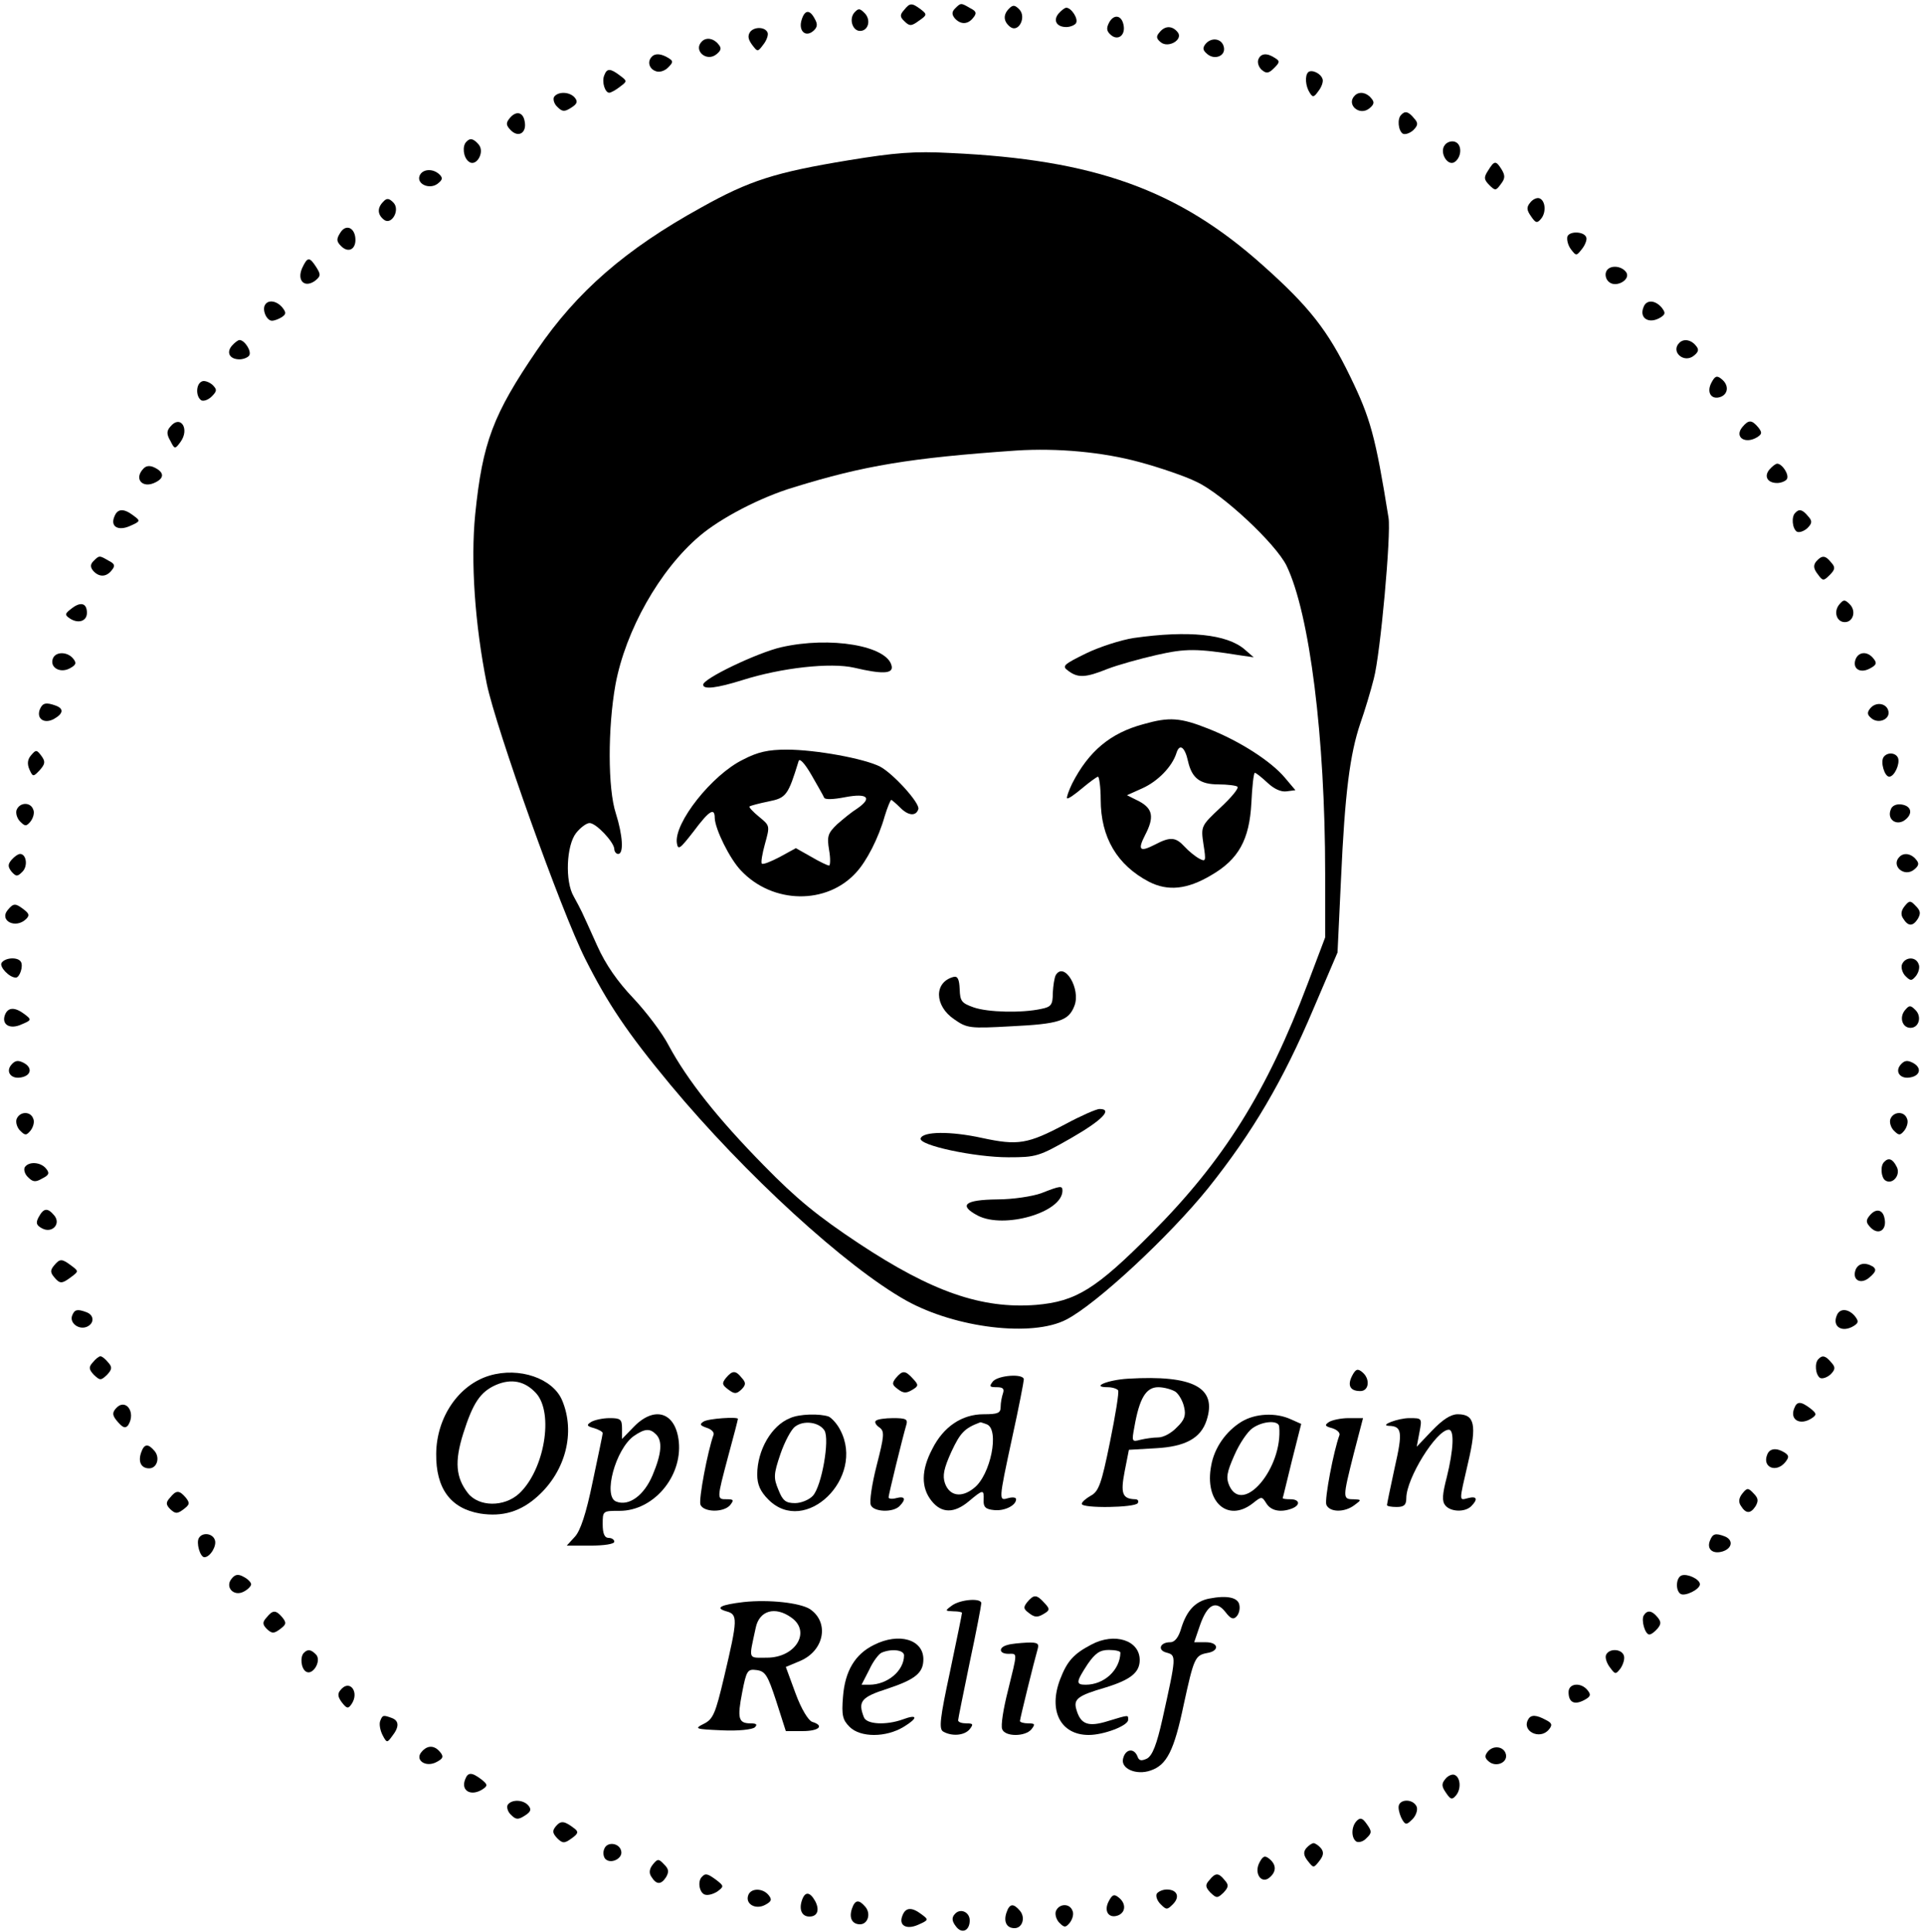 <?xml version="1.0" standalone="no"?>
<!DOCTYPE svg PUBLIC "-//W3C//DTD SVG 20010904//EN"
 "http://www.w3.org/TR/2001/REC-SVG-20010904/DTD/svg10.dtd">
<svg version="1.0" xmlns="http://www.w3.org/2000/svg"
 width="498pt" height="500pt" viewBox="0 0 498 500"
 preserveAspectRatio="xMidYMid meet">
<g transform="translate(0,500) scale(0.1,-0.1)"
fill="#000000" stroke="none">
<path d="M2340 4974 c-11 -12 -11 -18 1 -29 13 -13 18 -13 37 1 22 15 22 17 5
30 -23 17 -28 17 -43 -2z"/>
<path d="M2472 4978 c-8 -8 -9 -15 -1 -25 15 -17 34 -17 48 1 10 12 8 17 -8
25 -24 14 -24 14 -39 -1z"/>
<path d="M2612 4978 c-16 -16 -15 -33 2 -47 22 -18 44 25 24 45 -11 11 -16 12
-26 2z"/>
<path d="M2211 4967 c-14 -17 -4 -47 15 -47 22 0 29 29 12 46 -13 13 -16 13
-27 1z"/>
<path d="M2740 4965 c-15 -18 -5 -35 20 -35 10 0 22 5 25 10 7 11 -12 40 -25
40 -4 0 -13 -7 -20 -15z"/>
<path d="M2075 4949 c-9 -28 9 -46 29 -30 12 10 13 18 5 32 -13 25 -26 24 -34
-2z"/>
<path d="M2871 4942 c-8 -15 -7 -23 5 -33 18 -15 38 0 32 27 -5 25 -25 28 -37
6z"/>
<path d="M1942 4918 c-7 -10 -6 -19 4 -33 15 -20 15 -20 30 0 8 10 13 24 11
30 -5 15 -33 17 -45 3z"/>
<path d="M3001 4916 c-9 -10 -8 -16 3 -25 20 -17 60 7 44 26 -14 17 -33 17
-47 -1z"/>
<path d="M1817 4893 c-24 -23 12 -55 38 -33 12 10 13 16 4 26 -12 15 -31 18
-42 7z"/>
<path d="M3121 4887 c-9 -11 -8 -17 4 -27 19 -16 47 -5 43 17 -4 23 -31 28
-47 10z"/>
<path d="M1687 4853 c-12 -12 -7 -31 10 -37 9 -4 23 0 32 9 14 14 14 17 1 25
-18 11 -34 13 -43 3z"/>
<path d="M3257 4846 c-3 -8 1 -20 9 -27 12 -10 18 -9 32 5 15 15 15 18 2 26
-21 14 -37 12 -43 -4z"/>
<path d="M1564 4805 c-7 -17 2 -45 13 -45 4 0 17 7 27 15 20 15 20 15 0 30
-24 18 -33 19 -40 0z"/>
<path d="M3386 4813 c-9 -9 -7 -36 4 -53 8 -13 11 -12 23 5 8 10 13 25 10 31
-5 15 -29 25 -37 17z"/>
<path d="M1434 4749 c-3 -6 0 -18 9 -26 12 -12 18 -13 35 -2 16 10 18 16 10
26 -13 16 -44 17 -54 2z"/>
<path d="M3507 4753 c-24 -23 12 -55 38 -33 12 10 13 16 4 26 -12 15 -31 18
-42 7z"/>
<path d="M1320 4695 c-11 -13 -11 -19 3 -33 20 -19 41 -5 35 24 -4 24 -22 28
-38 9z"/>
<path d="M3627 4703 c-11 -10 -8 -41 4 -49 6 -3 18 1 27 9 13 13 13 19 2 31
-14 17 -23 20 -33 9z"/>
<path d="M1207 4633 c-11 -11 -8 -40 6 -51 19 -16 43 24 26 44 -13 15 -22 18
-32 7z"/>
<path d="M3740 4625 c-16 -19 8 -59 27 -43 17 14 17 45 -1 51 -8 3 -20 0 -26
-8z"/>
<path d="M2195 4585 c-188 -31 -255 -52 -380 -122 -196 -108 -322 -218 -425
-369 -114 -167 -141 -239 -160 -425 -12 -122 -1 -284 30 -439 24 -115 192
-587 255 -712 58 -115 108 -190 220 -325 192 -231 455 -472 611 -559 128 -71
326 -95 414 -49 78 40 267 216 367 340 115 144 194 278 273 465 l62 145 9 190
c10 223 23 323 50 403 11 31 27 84 35 116 17 64 45 374 38 416 -34 212 -47
258 -99 365 -58 120 -107 182 -226 288 -219 196 -436 274 -809 291 -93 5 -143
1 -265 -19z m755 -781 c52 -14 119 -37 147 -51 67 -31 205 -160 233 -217 60
-124 100 -445 100 -796 l0 -166 -45 -119 c-106 -281 -218 -459 -404 -646 -145
-146 -196 -177 -299 -186 -141 -11 -270 34 -459 159 -107 71 -162 116 -246
202 -120 122 -198 221 -246 310 -17 33 -59 88 -92 123 -40 42 -71 86 -93 135
-18 40 -36 80 -40 88 -4 8 -13 26 -21 40 -23 39 -19 132 6 164 11 14 27 26 35
26 17 0 63 -49 64 -67 0 -7 5 -13 10 -13 15 0 12 48 -6 105 -21 64 -21 221 -1
333 26 140 114 297 218 385 54 46 157 100 244 126 181 56 301 76 575 95 107 7
225 -4 320 -30z"/>
<path d="M2935 3349 c-33 -5 -89 -23 -124 -40 -59 -29 -63 -33 -46 -45 25 -19
45 -18 102 5 26 10 83 26 127 36 75 17 103 17 216 -1 l35 -5 -23 20 c-46 40
-146 50 -287 30z"/>
<path d="M2022 3325 c-61 -14 -202 -81 -202 -97 0 -13 35 -9 102 12 101 32
228 46 289 32 72 -17 101 -16 97 4 -10 53 -159 78 -286 49z"/>
<path d="M2960 3126 c-86 -23 -142 -70 -185 -154 -9 -19 -15 -36 -13 -38 3 -2
20 10 39 26 19 16 37 29 41 30 3 0 7 -27 7 -59 0 -99 43 -170 125 -213 49 -25
99 -20 161 17 71 41 99 92 104 187 2 43 6 78 9 78 3 0 18 -12 33 -26 17 -16
35 -24 49 -22 l23 3 -27 32 c-36 43 -117 95 -198 127 -73 29 -101 31 -168 12z
m115 -96 c10 -44 31 -60 79 -60 23 0 46 -3 49 -6 4 -4 -16 -28 -44 -54 -50
-47 -51 -48 -44 -95 7 -44 6 -46 -11 -37 -11 6 -28 20 -38 31 -23 25 -37 26
-77 5 -39 -20 -45 -14 -25 25 24 46 20 68 -15 87 l-32 16 40 18 c40 18 77 56
88 91 8 26 22 16 30 -21z"/>
<path d="M1923 3034 c-80 -39 -179 -164 -171 -216 3 -19 8 -15 43 30 41 55 55
63 55 35 1 -29 39 -106 68 -136 82 -87 222 -89 298 -5 27 29 58 89 74 146 7
23 15 42 17 42 1 0 12 -9 24 -21 20 -20 40 -22 46 -3 5 15 -65 92 -99 110 -41
21 -167 44 -242 44 -47 0 -75 -6 -113 -26z m210 -98 c2 -6 24 -5 55 1 58 11
71 -2 30 -30 -13 -8 -35 -26 -51 -40 -24 -23 -27 -31 -21 -67 4 -22 3 -40 0
-40 -4 0 -25 10 -47 23 l-39 22 -42 -23 c-23 -12 -43 -20 -46 -17 -3 2 1 26 8
51 13 47 13 47 -15 70 -16 13 -27 25 -25 27 3 2 25 8 50 13 45 9 50 16 77 104
2 9 15 -4 33 -35 16 -28 31 -54 33 -59z"/>
<path d="M2733 2477 c-4 -7 -7 -28 -8 -47 0 -30 -4 -36 -30 -41 -50 -11 -138
-9 -175 4 -31 11 -35 16 -36 47 -1 25 -5 34 -15 32 -52 -13 -51 -75 1 -110 33
-23 40 -24 147 -18 124 6 149 14 164 53 17 44 -26 115 -48 80z"/>
<path d="M2758 2091 c-98 -52 -123 -56 -216 -36 -82 18 -153 17 -159 -1 -6
-18 140 -49 227 -49 72 0 79 2 163 50 80 46 108 75 73 75 -8 0 -47 -17 -88
-39z"/>
<path d="M2695 1912 c-22 -8 -73 -16 -114 -16 -84 -1 -101 -15 -50 -42 68 -35
218 8 219 64 0 14 -4 14 -55 -6z"/>
<path d="M3852 4559 c-12 -18 -11 -24 3 -38 15 -15 17 -15 30 3 11 14 11 22 2
37 -15 24 -19 24 -35 -2z"/>
<path d="M1086 4545 c-8 -21 25 -36 46 -21 13 10 15 15 6 24 -17 17 -45 15
-52 -3z"/>
<path d="M992 4478 c-16 -16 -15 -33 1 -46 20 -17 44 25 25 44 -11 11 -17 12
-26 2z"/>
<path d="M3961 4476 c-10 -12 -10 -19 2 -36 12 -18 16 -18 26 -6 14 17 11 48
-5 53 -6 2 -17 -3 -23 -11z"/>
<path d="M881 4398 c-11 -17 -10 -23 2 -35 18 -18 37 -9 37 16 0 31 -24 43
-39 19z"/>
<path d="M4057 4388 c-2 -8 1 -22 9 -33 14 -18 14 -18 29 1 8 10 13 24 11 29
-4 16 -43 18 -49 3z"/>
<path d="M782 4306 c-14 -32 6 -52 33 -33 15 12 16 16 4 35 -18 28 -23 28 -37
-2z"/>
<path d="M4157 4296 c-3 -8 0 -20 8 -26 19 -16 59 8 43 27 -14 17 -45 17 -51
-1z"/>
<path d="M686 4211 c-8 -13 4 -41 18 -41 6 0 17 4 25 9 12 8 12 12 2 25 -15
18 -37 21 -45 7z"/>
<path d="M4254 4205 c-12 -29 15 -45 45 -26 12 8 12 12 2 25 -17 20 -40 21
-47 1z"/>
<path d="M600 4105 c-15 -18 -5 -35 20 -35 10 0 22 5 25 10 7 11 -12 40 -25
40 -4 0 -13 -7 -20 -15z"/>
<path d="M4347 4113 c-24 -23 12 -55 38 -33 12 10 13 16 4 26 -12 15 -31 18
-42 7z"/>
<path d="M4430 4010 c-14 -26 0 -46 24 -37 20 8 21 31 2 46 -12 10 -17 8 -26
-9z"/>
<path d="M523 4013 c-16 -6 -17 -39 -2 -49 6 -3 18 1 27 10 14 14 14 18 2 30
-8 7 -21 12 -27 9z"/>
<path d="M441 3896 c-10 -11 -10 -20 0 -37 11 -22 12 -22 26 -3 25 34 0 72
-26 40z"/>
<path d="M4510 3895 c-22 -26 7 -46 39 -26 12 8 12 12 2 25 -17 20 -25 20 -41
1z"/>
<path d="M372 3788 c-27 -27 -3 -54 31 -36 22 11 22 25 -1 37 -13 7 -23 6 -30
-1z"/>
<path d="M4580 3785 c-15 -18 -5 -35 20 -35 10 0 22 5 25 10 7 11 -12 40 -25
40 -4 0 -13 -7 -20 -15z"/>
<path d="M296 3663 c-11 -26 10 -38 41 -24 27 12 27 13 8 27 -25 19 -41 18
-49 -3z"/>
<path d="M4647 3673 c-11 -10 -8 -41 4 -49 6 -3 18 1 27 9 13 13 13 19 2 31
-14 17 -23 20 -33 9z"/>
<path d="M242 3548 c-8 -8 -9 -15 -1 -25 15 -17 34 -17 48 1 10 12 8 17 -8 25
-24 14 -24 14 -39 -1z"/>
<path d="M4701 3547 c-8 -10 -7 -19 4 -33 13 -18 15 -18 31 -2 14 14 15 20 4
32 -15 19 -24 20 -39 3z"/>
<path d="M4761 3436 c-16 -19 -7 -46 14 -46 22 0 30 29 13 46 -13 13 -16 13
-27 0z"/>
<path d="M185 3425 c-17 -13 -18 -16 -5 -25 22 -15 45 -8 45 14 0 25 -16 30
-40 11z"/>
<path d="M137 3296 c-9 -23 18 -39 43 -26 17 9 19 14 9 26 -15 18 -45 18 -52
0z"/>
<path d="M4803 3294 c-9 -24 11 -38 37 -24 17 9 19 14 9 26 -15 19 -38 18 -46
-2z"/>
<path d="M103 3164 c-9 -24 11 -38 36 -25 25 14 27 27 5 35 -25 9 -34 7 -41
-10z"/>
<path d="M4841 3167 c-9 -11 -8 -17 3 -26 18 -15 48 -3 44 18 -4 21 -32 26
-47 8z"/>
<path d="M81 3046 c-10 -11 -11 -23 -5 -37 9 -20 10 -20 27 -2 14 16 15 22 4
37 -12 16 -14 16 -26 2z"/>
<path d="M4875 3040 c-8 -13 3 -50 15 -50 13 0 28 32 23 48 -6 15 -29 16 -38
2z"/>
<path d="M43 2904 c-3 -8 1 -22 9 -30 13 -13 16 -13 27 0 7 9 11 23 7 31 -7
20 -35 19 -43 -1z"/>
<path d="M4894 2905 c-10 -24 12 -42 34 -29 24 16 21 38 -6 42 -13 2 -25 -3
-28 -13z"/>
<path d="M30 2775 c-10 -12 -10 -18 0 -31 12 -13 15 -13 28 0 15 15 10 46 -6
46 -5 0 -15 -7 -22 -15z"/>
<path d="M4917 2783 c-24 -23 12 -55 38 -33 12 10 13 16 4 26 -12 15 -31 18
-42 7z"/>
<path d="M4930 2655 c-9 -11 -11 -22 -4 -32 13 -21 25 -21 38 -1 8 14 7 21 -5
33 -14 15 -17 15 -29 0z"/>
<path d="M20 2645 c-23 -28 21 -50 48 -23 9 9 7 14 -6 24 -22 17 -27 17 -42
-1z"/>
<path d="M4 2508 c-6 -10 20 -38 37 -38 10 0 20 30 13 41 -8 13 -41 11 -50 -3z"/>
<path d="M4923 2504 c-3 -8 1 -22 9 -30 13 -13 16 -13 27 0 7 9 11 23 7 31 -7
20 -35 19 -43 -1z"/>
<path d="M4931 2386 c-16 -19 -7 -46 14 -46 22 0 30 29 13 46 -13 13 -16 13
-27 0z"/>
<path d="M13 2374 c-10 -26 13 -39 43 -25 26 11 26 12 8 26 -25 19 -43 19 -51
-1z"/>
<path d="M29 2244 c-15 -18 0 -38 27 -32 25 5 28 25 6 37 -15 8 -23 7 -33 -5z"/>
<path d="M4919 2244 c-15 -18 0 -38 27 -32 25 5 28 25 6 37 -15 8 -23 7 -33
-5z"/>
<path d="M43 2104 c-3 -8 1 -22 9 -30 13 -13 16 -13 27 0 7 9 11 23 7 31 -7
20 -35 19 -43 -1z"/>
<path d="M4893 2104 c-3 -8 1 -22 9 -30 13 -13 16 -13 27 0 7 9 11 23 7 31 -7
20 -35 19 -43 -1z"/>
<path d="M4877 1993 c-11 -10 -8 -41 3 -48 19 -12 41 15 29 36 -10 20 -21 24
-32 12z"/>
<path d="M64 1979 c-3 -6 0 -18 9 -26 12 -12 19 -13 36 -3 18 9 20 14 10 26
-14 17 -45 19 -55 3z"/>
<path d="M100 1850 c-8 -15 -6 -21 9 -29 26 -14 50 12 31 34 -17 20 -27 19
-40 -5z"/>
<path d="M4840 1855 c-11 -13 -11 -19 3 -33 20 -19 41 -5 35 24 -4 24 -22 28
-38 9z"/>
<path d="M140 1725 c-10 -12 -10 -18 0 -30 15 -18 20 -18 44 0 20 15 20 15 0
30 -24 18 -29 18 -44 0z"/>
<path d="M4803 1714 c-10 -27 14 -40 37 -19 16 14 17 20 8 27 -20 12 -38 9
-45 -8z"/>
<path d="M187 1596 c-8 -19 16 -38 37 -30 20 8 21 30 0 38 -24 9 -31 7 -37 -8z"/>
<path d="M4754 1595 c-12 -29 15 -45 45 -26 12 8 12 12 2 25 -17 20 -40 21
-47 1z"/>
<path d="M240 1474 c-11 -12 -10 -18 3 -32 16 -15 18 -15 34 0 13 14 14 20 3
32 -7 9 -16 16 -20 16 -4 0 -13 -7 -20 -16z"/>
<path d="M4707 1483 c-11 -10 -8 -41 4 -49 6 -3 18 1 27 9 13 13 13 19 2 31
-14 17 -23 20 -33 9z"/>
<path d="M3500 1440 c-13 -25 -6 -40 21 -40 23 0 26 32 5 49 -12 10 -17 8 -26
-9z"/>
<path d="M1267 1440 c-80 -24 -137 -108 -138 -202 -1 -90 37 -142 114 -155 58
-9 105 5 149 45 72 65 98 165 63 248 -24 57 -111 87 -188 64z m121 -46 c46
-52 21 -198 -44 -259 -39 -36 -105 -35 -133 1 -31 40 -35 81 -12 154 25 79 44
108 85 126 40 17 75 10 104 -22z"/>
<path d="M1879 1434 c-11 -14 -10 -18 6 -30 16 -12 21 -12 34 0 12 12 12 18 1
30 -16 20 -24 20 -41 0z"/>
<path d="M2319 1434 c-11 -14 -10 -18 5 -29 14 -11 22 -11 37 -2 17 10 17 13
2 29 -20 22 -27 22 -44 2z"/>
<path d="M2570 1425 c-10 -13 -9 -15 10 -15 16 0 20 -4 16 -16 -3 -9 -6 -24
-6 -35 0 -16 -7 -19 -44 -19 -56 0 -104 -32 -133 -90 -29 -55 -29 -100 -2
-134 26 -33 59 -33 97 -1 37 31 39 31 38 3 -1 -18 5 -24 27 -26 27 -3 57 12
57 28 0 5 -9 6 -20 3 -25 -7 -26 -10 10 157 17 77 30 145 30 150 0 16 -66 11
-80 -5z m-16 -111 c34 -13 10 -132 -33 -165 -32 -26 -63 -21 -75 12 -7 20 -3
39 17 83 23 49 34 60 74 75 1 1 8 -2 17 -5z"/>
<path d="M2920 1432 c-53 -3 -98 -22 -53 -22 12 0 24 -4 27 -8 3 -5 -7 -65
-21 -134 -22 -108 -29 -128 -50 -139 -12 -7 -23 -16 -23 -21 0 -12 138 -10
145 2 3 6 0 10 -7 10 -33 1 -38 15 -27 72 l11 56 69 4 c77 4 117 26 132 72 28
85 -34 118 -203 108z m123 -34 c9 -7 19 -25 22 -40 5 -21 1 -33 -19 -52 -14
-15 -35 -26 -48 -26 -13 0 -33 -3 -46 -6 -22 -6 -23 -5 -16 32 13 75 30 104
62 104 15 0 36 -6 45 -12z"/>
<path d="M299 1354 c-9 -11 -8 -18 6 -34 14 -16 20 -17 27 -8 21 34 -8 72 -33
42z"/>
<path d="M4644 1355 c-12 -30 16 -45 46 -25 13 9 12 12 -4 25 -25 19 -35 19
-42 0z"/>
<path d="M1641 1308 l-31 -32 0 27 c0 24 -4 27 -32 27 -18 0 -40 -5 -48 -10
-13 -8 -11 -11 8 -16 12 -4 22 -9 22 -13 0 -3 -12 -60 -26 -126 -17 -83 -32
-127 -46 -142 l-21 -23 61 0 c35 0 62 4 62 10 0 6 -7 10 -15 10 -10 0 -15 11
-15 35 0 35 0 35 44 35 87 0 162 88 153 179 -8 76 -62 94 -116 39z m57 -20
c17 -17 15 -49 -9 -106 -22 -52 -61 -81 -94 -68 -35 13 -2 136 46 170 28 19
41 20 57 4z"/>
<path d="M2045 1330 c-48 -19 -85 -83 -85 -146 0 -26 8 -44 29 -65 95 -95 251
56 186 180 -8 16 -22 31 -30 35 -23 8 -76 7 -100 -4z m89 -32 c14 -23 -7 -144
-30 -169 -9 -10 -30 -19 -46 -19 -24 0 -32 6 -43 34 -13 31 -13 40 5 93 11 32
28 64 38 71 22 17 62 12 76 -10z"/>
<path d="M3214 1321 c-41 -25 -71 -68 -79 -114 -18 -93 42 -148 107 -98 24 19
24 19 36 0 12 -19 37 -24 66 -13 23 9 20 24 -4 24 -11 0 -20 1 -20 3 1 1 11
45 24 97 l24 95 -27 12 c-39 18 -92 15 -127 -6z m97 -13 c10 -107 -94 -230
-129 -153 -9 20 -7 34 13 79 13 30 34 61 47 70 27 19 68 21 69 4z"/>
<path d="M3707 1298 l-40 -42 7 37 c7 37 7 37 -26 37 -29 0 -79 -19 -53 -20
34 -1 36 -16 15 -108 -11 -51 -20 -94 -20 -97 0 -3 11 -5 25 -5 19 0 25 5 25
23 0 51 78 177 110 177 15 0 12 -53 -5 -122 -12 -46 -13 -63 -4 -74 14 -17 51
-18 67 -2 18 18 15 27 -8 21 -24 -6 -24 -12 0 92 23 98 17 125 -27 125 -18 0
-39 -14 -66 -42z"/>
<path d="M1821 1321 c-11 -7 -9 -10 8 -16 13 -4 20 -12 18 -18 -15 -41 -39
-167 -34 -181 8 -20 60 -21 77 -1 10 13 9 15 -9 15 -26 0 -26 -1 4 112 14 51
25 94 25 96 0 6 -77 1 -89 -7z"/>
<path d="M2267 1323 c-4 -3 0 -11 9 -17 14 -10 13 -21 -7 -99 -12 -47 -19 -93
-15 -102 7 -18 57 -20 74 -3 18 18 15 27 -8 21 -11 -3 -20 -2 -20 2 0 7 36
154 46 188 4 14 -1 17 -34 17 -21 0 -42 -3 -45 -7z"/>
<path d="M3440 1320 c-12 -8 -11 -11 8 -16 13 -4 21 -12 19 -18 -15 -40 -39
-166 -34 -180 8 -20 47 -21 73 -1 19 14 18 14 -3 15 -28 0 -28 3 1 118 l24 92
-37 0 c-20 0 -43 -5 -51 -10z"/>
<path d="M365 1240 c-8 -24 1 -40 21 -40 20 0 29 27 14 45 -17 20 -27 19 -35
-5z"/>
<path d="M4574 1235 c-13 -32 23 -48 47 -19 10 13 10 17 -2 25 -21 13 -39 11
-45 -6z"/>
<path d="M4510 1135 c-9 -11 -11 -22 -4 -32 13 -21 25 -21 38 -1 8 14 7 21 -5
33 -14 15 -17 15 -29 0z"/>
<path d="M440 1124 c-11 -12 -11 -18 1 -30 13 -12 18 -12 34 0 16 12 17 16 6
30 -17 20 -25 20 -41 0z"/>
<path d="M515 1020 c-8 -12 3 -50 14 -50 15 0 33 30 27 45 -6 17 -32 20 -41 5z"/>
<path d="M4426 1013 c-9 -22 7 -36 33 -28 25 8 28 30 5 39 -24 9 -31 7 -38
-11z"/>
<path d="M600 915 c-19 -22 5 -48 31 -34 10 5 19 14 19 19 0 5 -9 14 -19 19
-14 8 -22 7 -31 -4z"/>
<path d="M4353 923 c-15 -5 -17 -39 -3 -48 12 -7 50 12 50 25 0 13 -32 28 -47
23z"/>
<path d="M2659 854 c-11 -14 -10 -18 5 -29 14 -11 22 -11 37 -2 17 10 17 13 2
29 -20 22 -27 22 -44 2z"/>
<path d="M3130 863 c-36 -7 -58 -31 -72 -75 -7 -25 -17 -38 -29 -38 -27 0 -34
-21 -9 -27 25 -7 25 -9 -11 -171 -15 -67 -26 -95 -40 -103 -15 -7 -21 -6 -25
6 -9 22 -31 19 -37 -6 -7 -26 34 -44 71 -31 42 14 61 51 86 171 26 119 29 127
60 133 33 5 31 28 -3 28 l-30 0 15 44 c19 54 41 66 66 34 13 -17 20 -20 28
-12 7 7 10 20 8 30 -3 20 -32 26 -78 17z"/>
<path d="M1925 854 c-59 -7 -76 -15 -45 -24 30 -8 30 -19 -6 -171 -22 -93 -28
-108 -52 -120 -26 -13 -23 -14 47 -17 42 -2 79 2 85 8 7 7 4 10 -11 10 -32 0
-35 13 -22 80 11 57 14 61 37 58 23 -3 29 -13 51 -80 l25 -78 43 0 c43 0 58
14 25 24 -10 4 -28 33 -43 74 l-25 68 38 16 c62 27 75 100 24 134 -26 16 -105
25 -171 18z m123 -40 c52 -36 12 -104 -63 -104 -50 0 -47 -7 -29 77 9 45 50
57 92 27z"/>
<path d="M2464 845 c-19 -14 -18 -14 4 -15 12 0 22 -2 22 -4 0 -3 -14 -71 -31
-152 -26 -121 -29 -148 -18 -155 22 -13 55 -11 69 6 10 13 9 15 -9 15 -11 0
-21 3 -21 8 0 4 14 72 30 150 17 79 30 148 30 153 0 14 -54 10 -76 -6z"/>
<path d="M690 814 c-11 -12 -11 -18 1 -30 13 -12 18 -12 34 0 16 12 17 16 6
30 -17 20 -25 20 -41 0z"/>
<path d="M4255 820 c-8 -12 3 -50 14 -50 5 0 14 7 21 15 10 12 10 18 0 30 -14
17 -26 19 -35 5z"/>
<path d="M2262 743 c-49 -24 -75 -68 -80 -134 -4 -48 -1 -60 17 -78 28 -28 94
-28 140 0 38 23 37 34 -3 19 -42 -15 -93 -13 -100 6 -16 41 -7 52 62 74 72 24
92 41 92 76 0 51 -63 70 -128 37z m78 -27 c0 -40 -43 -76 -90 -76 l-20 0 20
39 c10 22 25 41 32 44 26 11 58 7 58 -7z"/>
<path d="M2825 744 c-46 -24 -63 -43 -81 -90 -31 -81 1 -144 74 -144 39 0 102
24 102 39 0 13 4 14 -52 -3 -51 -16 -71 -9 -82 30 -8 27 4 36 76 57 65 20 88
39 88 71 0 51 -65 72 -125 40z m75 -21 c-1 -45 -42 -83 -90 -83 -26 0 -25 7 5
53 20 29 32 37 55 37 17 0 30 -3 30 -7z"/>
<path d="M2608 743 c-24 -6 -23 -23 2 -23 24 0 24 7 -1 -95 -12 -47 -19 -91
-15 -100 7 -20 60 -20 76 0 10 13 9 15 -9 15 -11 0 -21 3 -21 6 0 6 37 156 46
187 4 14 -1 17 -28 16 -18 -1 -41 -3 -50 -6z"/>
<path d="M787 723 c-11 -10 -8 -41 5 -49 17 -11 40 26 27 43 -13 14 -22 16
-32 6z"/>
<path d="M4157 717 c-3 -7 2 -22 10 -32 14 -19 15 -19 28 -2 7 11 11 25 8 33
-7 18 -39 18 -46 1z"/>
<path d="M882 627 c-9 -10 -8 -18 3 -33 13 -16 16 -17 25 -4 21 31 -5 65 -28
37z"/>
<path d="M4060 621 c0 -27 15 -34 40 -21 17 9 19 14 9 26 -17 21 -49 18 -49
-5z"/>
<path d="M984 546 c-3 -8 0 -24 6 -36 11 -21 12 -21 25 -3 19 24 18 40 -1 47
-22 8 -24 8 -30 -8z"/>
<path d="M3956 551 c-19 -31 30 -55 53 -27 10 12 8 17 -8 25 -24 13 -38 14
-45 2z"/>
<path d="M1091 466 c-18 -21 11 -41 39 -26 17 9 19 14 9 26 -15 18 -33 18 -48
0z"/>
<path d="M3851 467 c-9 -11 -8 -17 3 -26 18 -15 48 -3 44 18 -4 21 -32 26 -47
8z"/>
<path d="M1204 395 c-12 -30 16 -45 46 -25 13 9 12 12 -4 25 -25 19 -35 19
-42 0z"/>
<path d="M3741 396 c-10 -12 -10 -19 2 -36 12 -18 16 -18 26 -6 14 17 11 48
-5 53 -6 2 -17 -3 -23 -11z"/>
<path d="M1314 329 c-3 -6 0 -18 9 -26 12 -12 18 -13 35 -2 16 10 18 16 10 26
-13 16 -44 17 -54 2z"/>
<path d="M3620 323 c0 -10 5 -25 10 -33 8 -13 11 -13 26 2 9 9 14 24 11 32 -9
22 -47 21 -47 -1z"/>
<path d="M3512 288 c-15 -15 -15 -45 -1 -54 6 -3 18 0 26 9 14 13 14 18 1 36
-11 16 -17 18 -26 9z"/>
<path d="M1439 274 c-10 -12 -9 -18 3 -31 14 -14 19 -14 37 -1 17 12 19 17 9
25 -27 21 -36 22 -49 7z"/>
<path d="M1564 215 c-4 -9 -2 -21 3 -26 14 -14 45 1 41 20 -4 22 -37 26 -44 6z"/>
<path d="M3381 217 c-8 -10 -7 -19 4 -33 15 -19 15 -19 30 0 11 14 12 23 4 33
-6 7 -15 13 -19 13 -4 0 -13 -6 -19 -13z"/>
<path d="M3260 180 c-15 -28 5 -57 26 -39 18 15 18 33 0 48 -12 10 -17 8 -26
-9z"/>
<path d="M1690 175 c-9 -11 -11 -22 -4 -32 13 -21 25 -21 38 -1 8 14 7 21 -5
33 -14 15 -17 15 -29 0z"/>
<path d="M1817 143 c-12 -11 -7 -41 7 -46 8 -3 22 1 33 8 17 13 17 14 -2 29
-23 17 -29 19 -38 9z"/>
<path d="M3130 134 c-11 -12 -10 -18 3 -32 16 -15 18 -15 34 0 13 14 14 20 3
32 -16 20 -24 20 -40 0z"/>
<path d="M1937 96 c-9 -23 18 -39 43 -26 17 9 19 14 9 26 -15 18 -45 18 -52 0z"/>
<path d="M2994 99 c-3 -6 1 -18 10 -27 15 -15 17 -15 32 0 19 19 11 38 -16 38
-10 0 -22 -5 -26 -11z"/>
<path d="M2075 80 c-7 -23 1 -40 20 -40 21 0 27 17 15 40 -14 25 -27 26 -35 0z"/>
<path d="M2870 80 c-14 -26 0 -46 24 -37 20 8 21 31 2 46 -12 10 -17 8 -26 -9z"/>
<path d="M2205 60 c-8 -24 1 -40 21 -40 20 0 29 27 14 45 -17 20 -27 19 -35
-5z"/>
<path d="M2605 50 c-8 -24 1 -40 21 -40 20 0 29 27 14 45 -17 20 -27 19 -35
-5z"/>
<path d="M2733 54 c-3 -8 1 -22 9 -30 13 -13 16 -13 27 0 7 9 11 23 7 31 -7
20 -35 19 -43 -1z"/>
<path d="M2336 43 c-11 -26 10 -38 41 -24 27 12 27 13 8 27 -25 19 -41 18 -49
-3z"/>
<path d="M2471 46 c-8 -9 -7 -18 3 -31 15 -21 36 -12 36 15 0 22 -25 33 -39
16z"/>
</g>
</svg>
